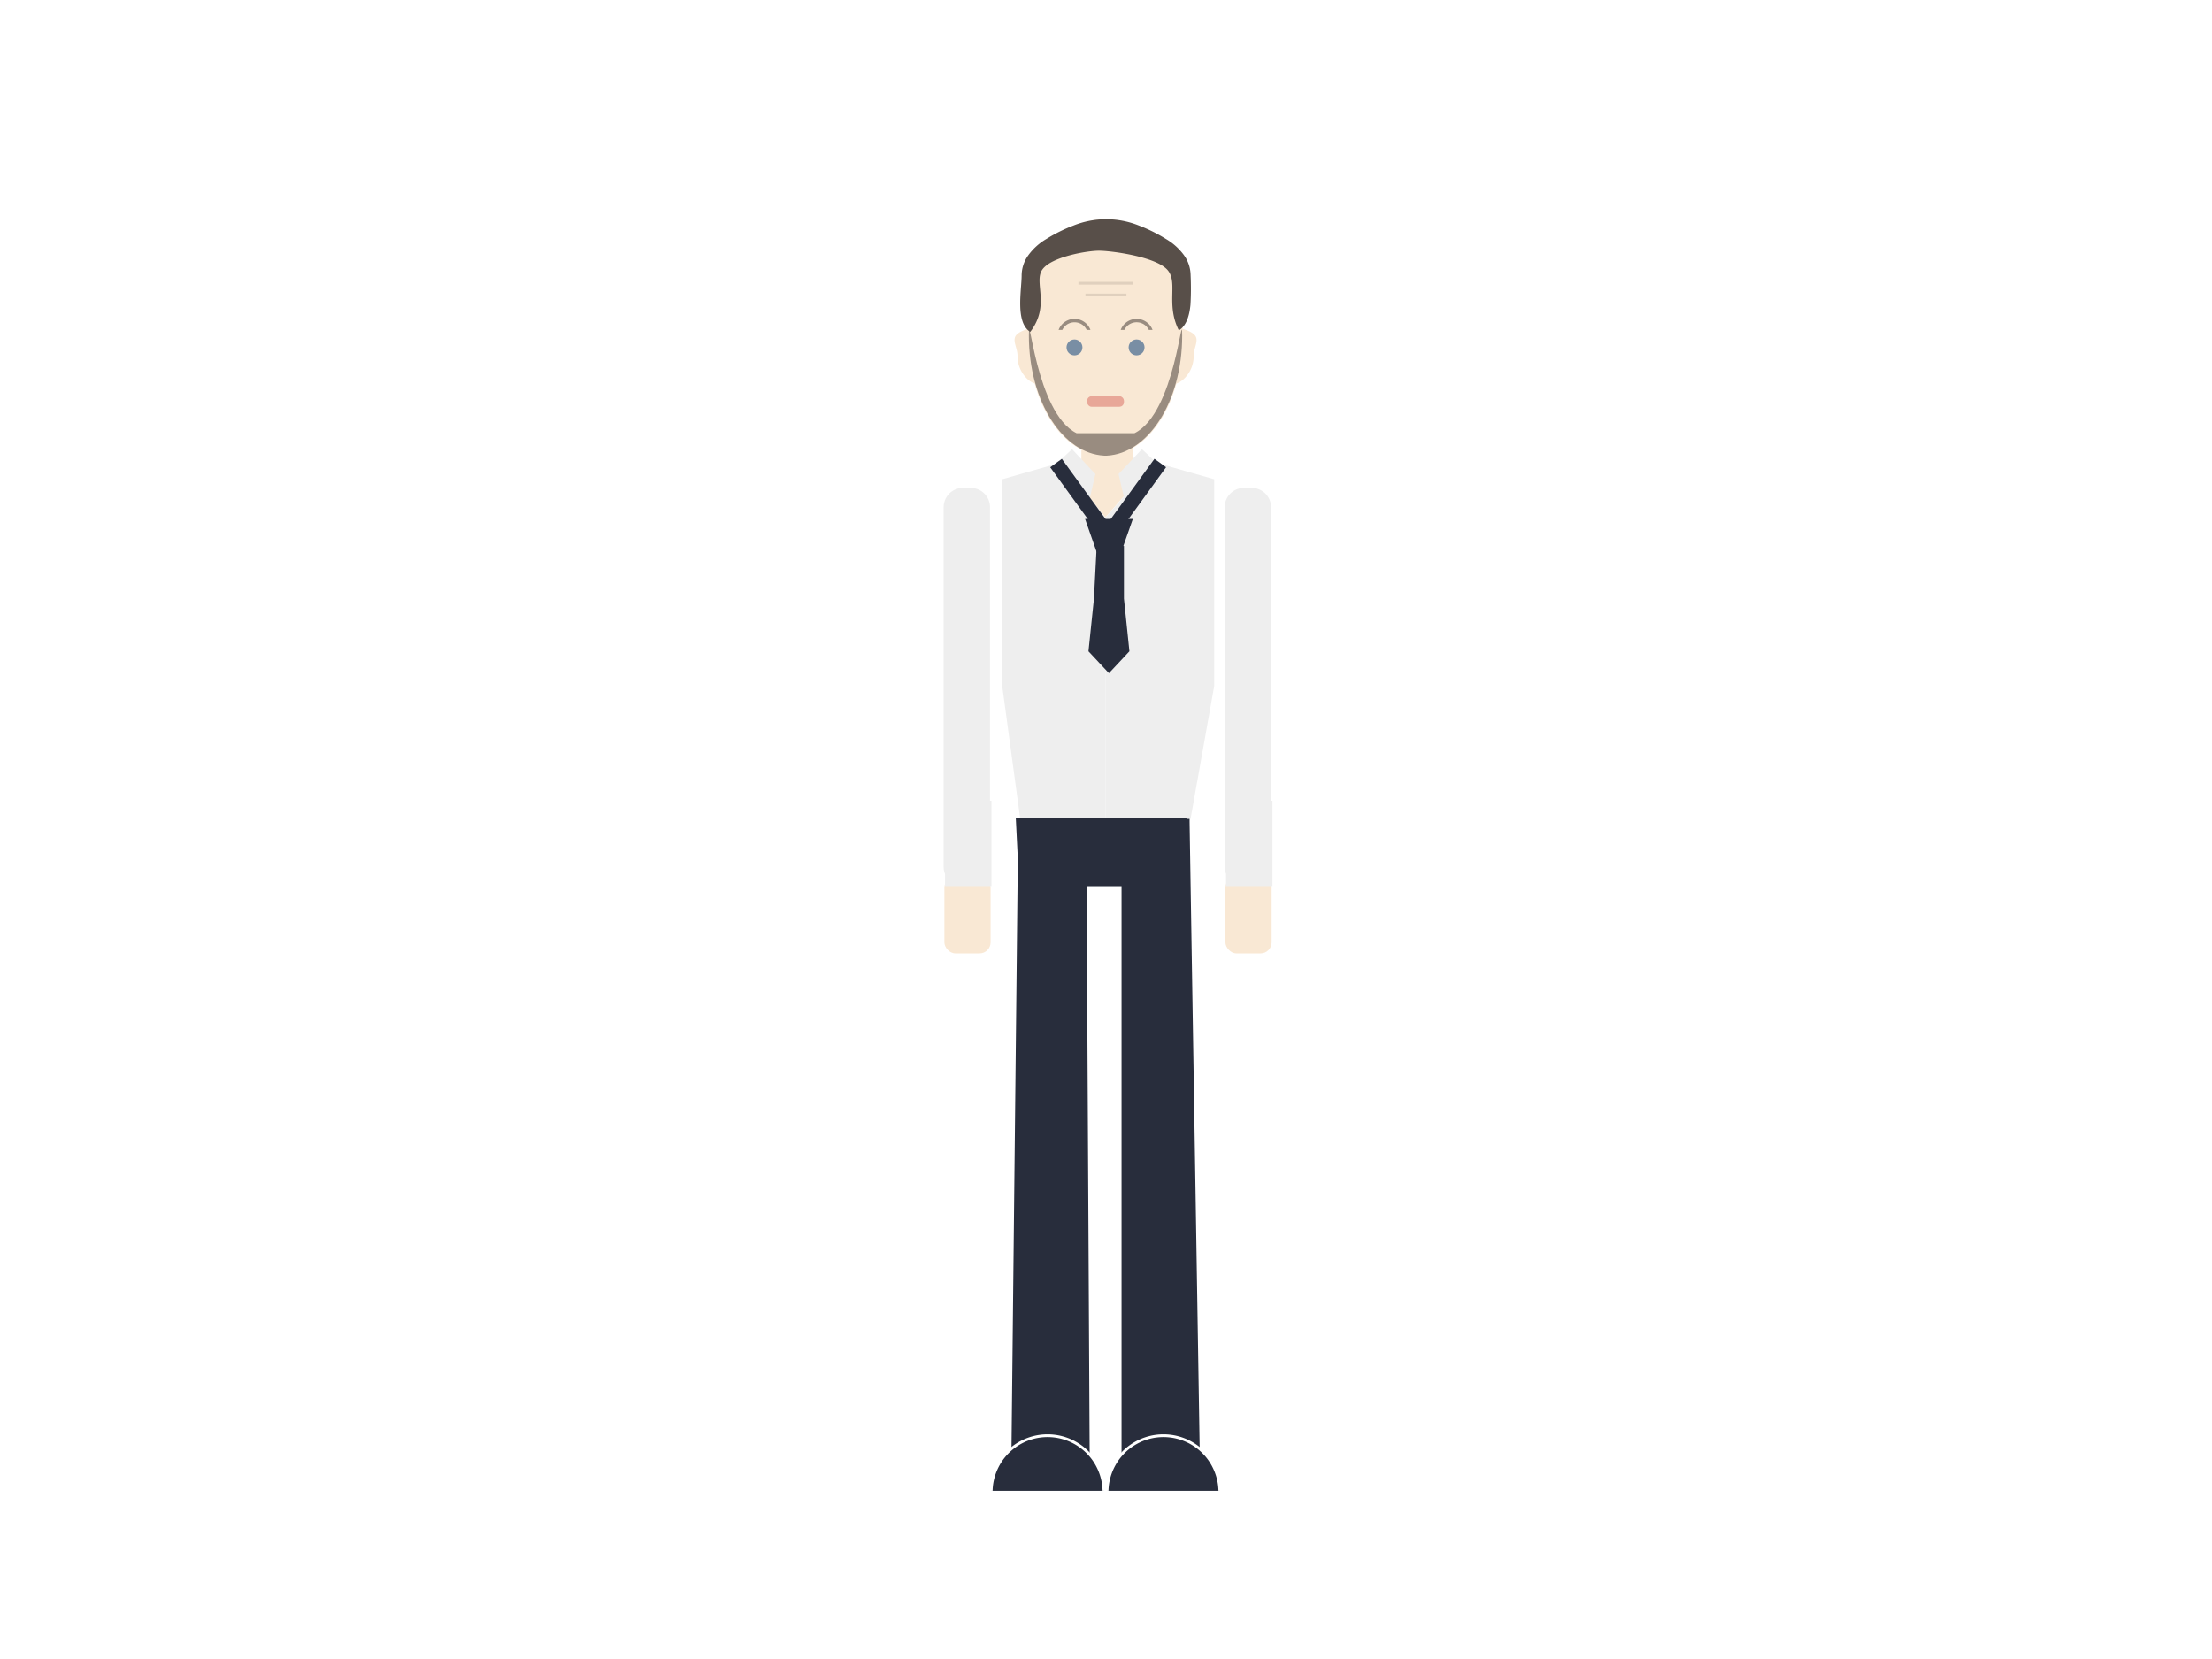 <svg id="Layer_1" data-name="Layer 1" xmlns="http://www.w3.org/2000/svg" viewBox="0 0 800 600"><defs><style>.cls-1{fill:#fff;}.cls-2{fill:#f9e8d4;}.cls-3{fill:#eee;}.cls-10,.cls-4{fill:#282d3c;}.cls-5,.cls-8{fill:#584f49;}.cls-6{fill:none;stroke:#e0d0be;}.cls-10,.cls-6,.cls-9{stroke-miterlimit:10;}.cls-7{fill:#798ea4;}.cls-8{opacity:0.6;}.cls-9{fill:#e8a798;stroke:#e8a798;}.cls-10{stroke:#fff;}</style></defs><title>blueslidepark</title><rect class="cls-1" width="800" height="600"/><polygon class="cls-2" points="417.02 167.42 399.74 187.17 383.69 167.42 391.1 167.42 391.1 158.78 400.36 158.78 409.61 158.78 409.61 167.42 417.02 167.42"/><rect class="cls-2" x="341.55" y="317.09" width="16.71" height="27.71" rx="4"/><rect class="cls-2" x="443.19" y="317.09" width="16.71" height="27.71" rx="4"/><path class="cls-3" d="M459.69,289.6V183.33a7,7,0,0,0-7-6.88h-2.77a7,7,0,0,0-7,6.88V313.58a6.81,6.81,0,0,0,.49,2.48v4.4h16.79V289.6Z"/><path class="cls-3" d="M358.05,289.6V183.33a7,7,0,0,0-7-6.88h-2.77a7,7,0,0,0-7,6.88V313.58a6.81,6.81,0,0,0,.49,2.48v4.4h16.79V289.6Z"/><polygon class="cls-3" points="399.79 305.67 417.47 329.14 430.64 295.8 439.13 248.15 439.13 173.33 417.47 167.16 417.47 167.16 399.79 187.17 399.79 305.67"/><polygon class="cls-3" points="399.79 305.67 384.14 329.14 368.93 295.8 362.47 248.15 362.47 173.33 384.14 167.16 384.14 167.16 399.79 187.17 399.79 305.67"/><polygon class="cls-4" points="433.91 525.91 405.62 525.91 405.62 296.17 430.21 296.17 433.91 525.91"/><polygon class="cls-3" points="404.54 171.44 412.99 162.44 418.39 167.51 406.56 180.11 404.54 171.44"/><polygon class="cls-3" points="396.17 171.44 387.72 162.44 382.32 167.51 394.15 180.11 396.17 171.44"/><polygon class="cls-4" points="394.09 525.91 365.8 525.91 368.26 296.17 392.85 296.17 394.09 525.91"/><polygon class="cls-4" points="430.32 320.48 368.6 320.48 367.37 295.8 429.09 295.8 430.32 320.48"/><rect class="cls-4" x="389.35" y="164.2" width="5.19" height="34.12" transform="translate(-31.73 264.79) rotate(-35.97)"/><rect class="cls-4" x="407.02" y="164.2" width="5.19" height="34.12" transform="translate(634.65 568.55) rotate(-144.03)"/><polygon class="cls-4" points="405.49 199.7 396.64 199.7 392.43 187.68 409.71 187.68 405.49 199.7"/><polygon class="cls-4" points="408.47 235.55 401.06 243.47 393.66 235.55 395.64 216.51 396.63 197.46 401.06 197.46 406.49 197.46 406.49 216.51 408.47 235.55"/><path class="cls-2" d="M427.66,122c0,11.81-3.11,22.51-8.15,30.25s-12,12.53-19.68,12.53-14.64-4.79-19.68-12.53S372,133.76,372,122s-1.57-22.51,3.47-30.25,16.68-12.53,24.36-12.53S419.16,84,424.19,91.7,427.66,110.13,427.66,122Z"/><path class="cls-2" d="M431.71,128.69a11.37,11.37,0,0,1-2.77,7.54,8.71,8.71,0,0,1-13.36,0,11.63,11.63,0,0,1,0-15.07,8.91,8.91,0,0,1,6.68-3.12c2.61,0,8.09,1.19,9.8,3.12S431.71,125.75,431.71,128.69Z"/><path class="cls-2" d="M368,128.69a11.36,11.36,0,0,0,2.76,7.54,8.72,8.72,0,0,0,13.37,0,11.67,11.67,0,0,0,0-15.07A8.93,8.93,0,0,0,377.4,118c-2.6,0-8.09,1.19-9.8,3.12S368,125.75,368,128.69Z"/><path class="cls-5" d="M430.6,99.57a102.51,102.51,0,0,1-.05,10.62c-.38,3.92-1.44,7.61-4.2,9.3-5-9.86.25-18-4.66-22.42s-20-6.4-24.24-6.4S380.29,92.85,377,97.46s3,12.88-4.39,22.57c-2.76-1.69-3.55-5.52-3.63-9.57s.51-8.32.51-10.89a12.58,12.58,0,0,1,2.4-7.24,21.6,21.6,0,0,1,6.55-5.91,57.54,57.54,0,0,1,9.72-4.83,31.81,31.81,0,0,1,23.8,0,57.42,57.42,0,0,1,9.71,4.83,21.52,21.52,0,0,1,6.56,5.91A12.65,12.65,0,0,1,430.6,99.57Z"/><line class="cls-6" x1="390.03" y1="102.43" x2="409.63" y2="102.43"/><line class="cls-6" x1="392.57" y1="106.69" x2="407.39" y2="106.69"/><circle class="cls-7" cx="388.6" cy="125.65" r="2.88"/><circle class="cls-7" cx="411.06" cy="125.65" r="2.88"/><path class="cls-8" d="M384.2,119.31a5,5,0,0,1,.91-1.3,4.94,4.94,0,0,1,7,0,5,5,0,0,1,.91,1.3h1.35a6.15,6.15,0,0,0-11.51,0Z"/><path class="cls-8" d="M406.65,119.31a4.79,4.79,0,0,1,.92-1.3,4.93,4.93,0,0,1,7,0,4.75,4.75,0,0,1,.91,1.3h1.35a6.16,6.16,0,0,0-10.12-2.17,6.26,6.26,0,0,0-1.39,2.17Z"/><rect class="cls-9" x="393.66" y="143.78" width="12.34" height="2.84" rx="1.15"/><path class="cls-8" d="M389.36,156.67c-14.88-7.34-17.25-47.2-17.25-35.22s3.16,22.82,8.27,30.67c4.89,7.51,11.55,12.27,18.94,12.67v0l.51,0,.51,0v0c7.39-.4,14.06-5.16,18.94-12.67,5.11-7.85,8.27-18.69,8.27-30.67s-2.37,27.88-17.25,35.22"/><path class="cls-10" d="M400.4,539.17a20.39,20.39,0,0,1,40.77,0"/><path class="cls-10" d="M399.26,539.17a20.39,20.39,0,0,0-40.77,0"/></svg>